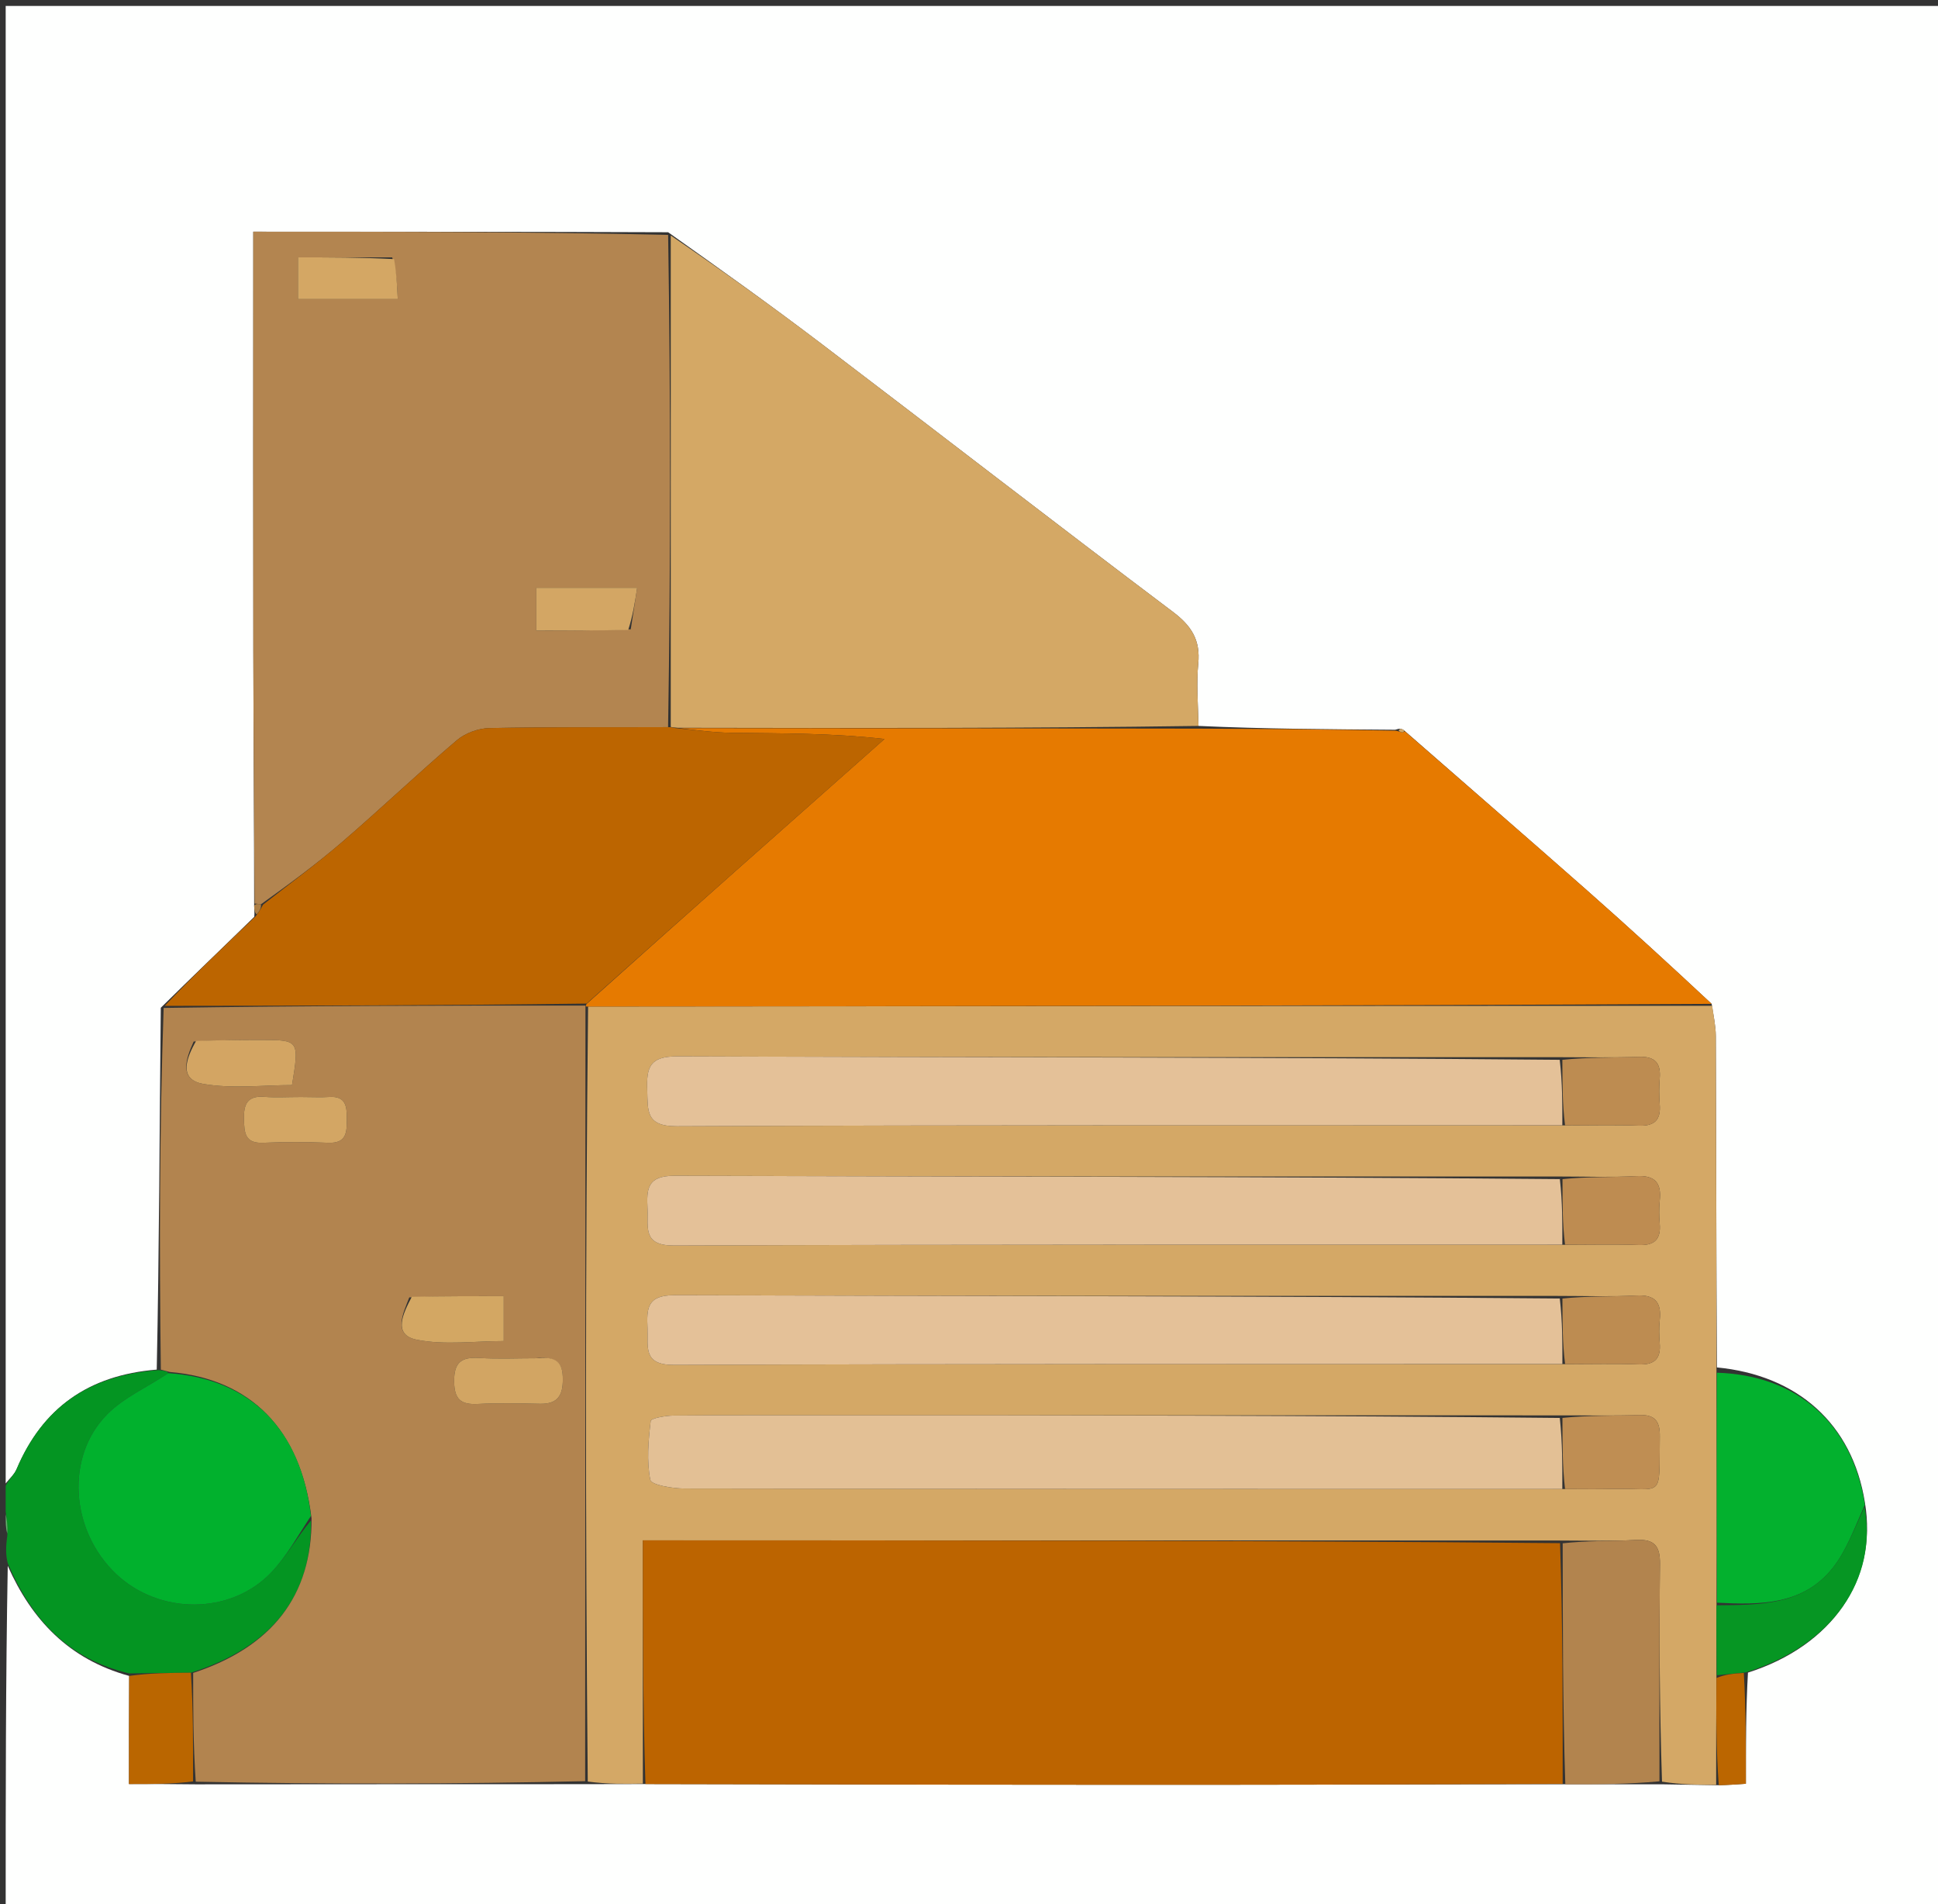 <svg version="1.1" id="Layer_1" xmlns="http://www.w3.org/2000/svg" xmlns:xlink="http://www.w3.org/1999/xlink" x="0px" y="0px"
	 width="100%" viewBox="0 0 341 335" enable-background="new 0 0 341 335" xml:space="preserve">
<rect x="0" y="0" width="341" height="335" fill="#333333" stroke="none"/>
<path fill="#FEFFFE" opacity="1" stroke="none" 
	d="
M1,261 
	C1,174.362 1,87.723 1,1.043 
	C114.601,1.043 228.202,1.043 341.902,1.043 
	C341.902,112.565 341.902,224.129 341.902,335.847 
	C228.333,335.847 114.667,335.847 1,335.847 
	C1,315.924 1,295.931 1.364,275.502 
	C5.568,284.967 12.1,291.943 22.729,294.867 
	C22.696,301.54 22.696,307.776 22.696,313.89 
	C27.013,313.89 30.488,313.89 34.432,313.944 
	C57.584,313.947 80.267,313.896 103.407,313.914 
	C106.946,313.928 110.029,313.873 113.568,313.894 
	C148.179,313.989 182.334,314.031 216.489,314.018 
	C235.979,314.011 255.469,313.916 275.424,313.929 
	C281.251,313.956 286.612,313.914 292.424,313.935 
	C295.906,314.013 298.937,314.028 302.425,314.099 
	C304.281,314.054 305.68,313.952 307.197,313.842 
	C307.197,307.019 307.197,300.705 307.561,294.286 
	C322.402,289.562 330.413,277.861 328.137,264.35 
	C325.939,250.479 316.243,241.949 302.093,240.591 
	C301.99,220.842 301.977,201.56 301.901,182.278 
	C301.894,180.505 301.493,178.733 301.175,176.626 
	C293.776,169.718 286.531,163.083 279.165,156.585 
	C268.559,147.23 257.865,137.975 247.042,128.494 
	C246.535,128.127 246.226,128.169 245.485,128.398 
	C233.666,128.307 222.311,128.253 210.883,127.723 
	C210.795,123.75 210.498,120.226 210.838,116.765 
	C211.242,112.645 209.671,110.131 206.381,107.654 
	C185.646,92.034 165.125,76.13 144.454,60.424 
	C135.744,53.805 126.841,47.439 117.564,40.864 
	C93.028,40.769 68.955,40.769 44.565,40.769 
	C44.565,43.407 44.565,45.227 44.565,47.047 
	C44.565,69.537 44.538,92.027 44.575,114.516 
	C44.6,129.336 44.718,144.156 44.721,159.318 
	C44.73,160.114 44.814,160.568 44.739,161.31 
	C39.215,166.713 33.85,171.828 28.291,177.311 
	C28.061,198.748 28.025,219.819 27.578,240.974 
	C15.542,241.947 7.464,247.741 2.914,258.5 
	C2.518,259.435 1.649,260.171 1,261 
z"/>
<path fill="#049522" opacity="1" stroke="none" 
	d="
M22.763,294.431 
	C12.1,291.943 5.568,284.967 1.364,275.034 
	C1,273.611 1,272.222 1.285,270.231 
	C1.38,268.419 1.19,267.21 1,266 
	C1,264.611 1,263.222 1,261.417 
	C1.649,260.171 2.518,259.435 2.914,258.5 
	C7.464,247.741 15.542,241.947 27.891,241.066 
	C29.035,241.179 29.455,241.285 29.631,241.599 
	C25.846,244.115 21.777,245.9 18.869,248.836 
	C11.441,256.336 12.407,269.34 20.438,276.934 
	C28.042,284.126 40.551,284.162 47.707,276.679 
	C50.398,273.865 52.332,270.33 54.719,267.534 
	C54.933,280.781 47.816,289.797 33.594,294.306 
	C29.72,294.323 26.242,294.377 22.763,294.431 
z"/>
<path fill="#5EB669" opacity="1" stroke="none" 
	d="
M1,266.4 
	C1.19,267.21 1.38,268.419 1.285,269.814 
	C1,268.933 1,267.867 1,266.4 
z"/>
<path fill="#D4A866" opacity="1" stroke="none" 
	d="
M301.275,176.961 
	C301.493,178.733 301.894,180.505 301.901,182.278 
	C301.977,201.56 301.99,220.842 302.02,241.053 
	C302.049,255.317 302.079,268.652 302.031,282.443 
	C301.996,286.849 302.039,290.799 302.018,295.234 
	C301.958,301.827 301.963,307.935 301.967,314.043 
	C298.937,314.028 295.906,314.013 292.439,313.475 
	C292.008,300.376 291.926,287.798 292.078,275.222 
	C292.117,272 291.122,270.763 287.839,270.947 
	C283.549,271.188 279.238,271.05 274.472,271.049 
	C220.482,271.021 166.955,271.021 113.113,271.021 
	C113.113,285.877 113.113,299.848 113.113,313.819 
	C110.029,313.873 106.946,313.928 103.419,313.456 
	C102.988,267.671 103.001,222.413 103.478,177.096 
	C169.719,177.012 235.497,176.987 301.275,176.961 
M273.957,186.004 
	C222.361,185.995 170.766,186.056 119.171,185.864 
	C114.351,185.846 113.734,187.742 113.88,191.727 
	C114.016,195.44 113.562,198.184 119.116,198.159 
	C171.043,197.919 222.972,198.001 275.855,198.006 
	C280.011,198.008 284.172,197.893 288.322,198.053 
	C291.164,198.163 292.266,197.024 292.031,194.253 
	C291.905,192.768 291.907,191.254 292.031,189.769 
	C292.261,187.02 291.207,185.843 288.343,185.948 
	C283.86,186.113 279.367,186.006 273.957,186.004 
M273.974,228.01 
	C222.208,228.003 170.442,228.062 118.677,227.883 
	C113.776,227.866 113.787,230.281 113.934,233.731 
	C114.073,236.979 113.055,240.171 118.612,240.15 
	C170.71,239.947 222.809,240.008 275.862,240.012 
	C280.015,240.014 284.173,239.9 288.321,240.06 
	C291.157,240.169 292.275,239.035 292.03,236.265 
	C291.913,234.946 291.89,233.595 292.034,232.282 
	C292.382,229.096 291.207,227.756 287.855,227.94 
	C283.548,228.177 279.218,228.007 273.974,228.01 
M275.853,219.009 
	C280.005,219.011 284.162,218.898 288.309,219.056 
	C291.131,219.164 292.277,218.057 292.029,215.275 
	C291.912,213.956 291.892,212.606 292.033,211.293 
	C292.375,208.128 291.242,206.746 287.872,206.933 
	C283.566,207.171 279.238,207.002 273.992,206.999 
	C222.224,206.993 170.457,207.051 118.69,206.872 
	C113.802,206.855 113.773,209.247 113.936,212.711 
	C114.088,215.938 113.02,219.166 118.597,219.144 
	C170.696,218.943 222.797,219.004 275.853,219.009 
M273.975,249.026 
	C230.98,249.023 187.986,249.019 144.992,249.017 
	C136.16,249.016 127.327,248.974 118.496,249.06 
	C117.097,249.074 114.548,249.53 114.492,250.012 
	C114.088,253.452 113.757,257.038 114.425,260.373 
	C114.605,261.268 118.322,261.896 120.416,261.9 
	C171.909,261.988 223.402,261.976 275.853,261.984 
	C278.343,261.984 280.834,262.036 283.322,261.975 
	C292.957,261.74 291.886,264.066 292.05,252.777 
	C292.09,250.029 291.198,248.865 288.344,248.967 
	C283.867,249.126 279.381,249.013 273.975,249.026 
z"/>
<path fill="#B2844F" opacity="1" stroke="none" 
	d="
M103.014,177.154 
	C103.001,222.413 102.988,267.671 102.962,313.387 
	C80.267,313.896 57.584,313.947 34.441,313.483 
	C33.984,306.76 33.987,300.551 33.989,294.343 
	C47.816,289.797 54.933,280.781 54.816,267.135 
	C52.936,251.463 44.06,242.587 29.875,241.392 
	C29.455,241.285 29.035,241.179 28.301,240.981 
	C28.025,219.819 28.061,198.748 28.797,177.341 
	C54.018,176.955 78.539,176.905 103.049,176.931 
	C103.038,177.005 103.014,177.154 103.014,177.154 
M94.295,238.972 
	C90.969,238.973 87.633,239.134 84.32,238.927 
	C81.16,238.729 79.865,239.717 79.908,243.098 
	C79.948,246.234 81.116,247.166 84.059,247.02 
	C87.708,246.838 91.374,246.92 95.032,246.991 
	C97.721,247.043 98.935,245.918 99.023,243.153 
	C99.113,240.353 98.512,238.543 94.295,238.972 
M34.078,183.253 
	C32.738,186.215 31.387,189.944 35.767,190.706 
	C40.875,191.596 46.256,190.914 51.383,190.914 
	C52.67,183.028 52.636,182.975 45.931,182.975 
	C42.27,182.975 38.608,183.012 34.078,183.253 
M72.014,228.275 
	C70.937,231.101 68.989,234.87 73.403,235.732 
	C78.3,236.688 83.528,235.951 88.635,235.951 
	C88.635,232.929 88.635,230.708 88.635,228.051 
	C83.132,228.051 78.017,228.051 72.014,228.275 
M52.483,193.014 
	C50.491,193.015 48.487,193.145 46.507,192.987 
	C43.499,192.747 42.861,194.304 42.926,196.912 
	C42.986,199.29 43.072,201.202 46.287,201.065 
	C50.1,200.904 53.93,200.906 57.742,201.064 
	C61.011,201.2 61.028,199.196 61.029,196.864 
	C61.029,194.662 60.867,192.816 57.927,193.007 
	C56.439,193.104 54.939,193.018 52.483,193.014 
z"/>
<path fill="#E67A00" opacity="1" stroke="none" 
	d="
M301.175,176.626 
	C235.497,176.987 169.719,177.012 103.478,177.096 
	C103.014,177.154 103.038,177.005 103.203,176.649 
	C120.788,160.87 138.207,145.447 155.627,130.023 
	C146.351,128.974 137.595,129.045 128.842,128.937 
	C125.583,128.896 122.33,128.435 119.536,128.116 
	C150.317,128.11 180.636,128.155 210.955,128.199 
	C222.311,128.253 233.666,128.307 245.657,128.562 
	C246.293,128.764 246.764,128.855 246.764,128.855 
	C246.764,128.855 247.209,128.678 247.209,128.678 
	C257.865,137.975 268.559,147.23 279.165,156.585 
	C286.531,163.083 293.776,169.718 301.175,176.626 
z"/>
<path fill="#BC6400" opacity="1" stroke="none" 
	d="
M113.568,313.894 
	C113.113,299.848 113.113,285.877 113.113,271.021 
	C166.955,271.021 220.482,271.021 274.499,271.509 
	C274.98,285.951 274.969,299.906 274.959,313.861 
	C255.469,313.916 235.979,314.011 216.489,314.018 
	C182.334,314.031 148.179,313.989 113.568,313.894 
z"/>
<path fill="#B38550" opacity="1" stroke="none" 
	d="
M44.795,158.976 
	C44.718,144.156 44.6,129.336 44.575,114.516 
	C44.538,92.027 44.565,69.537 44.565,47.047 
	C44.565,45.227 44.565,43.407 44.565,40.769 
	C68.955,40.769 93.028,40.769 117.558,41.335 
	C118.017,70.567 118.018,99.232 117.551,127.937 
	C106.75,127.987 96.416,127.888 86.088,128.105 
	C84.147,128.145 81.844,128.993 80.372,130.247 
	C73.547,136.062 67.046,142.256 60.249,148.105 
	C55.749,151.978 50.945,155.498 45.909,159.109 
	C45.292,159.02 45.044,158.998 44.795,158.976 
M110.984,110.721 
	C111.356,108.315 111.728,105.908 112.112,103.418 
	C105.517,103.418 99.962,103.418 94.366,103.418 
	C94.366,106.066 94.366,108.286 94.366,110.946 
	C99.868,110.946 104.983,110.946 110.984,110.721 
M69.012,45.283 
	C63.45,45.283 57.888,45.283 52.422,45.283 
	C52.422,48.136 52.422,50.359 52.422,52.623 
	C58.412,52.623 63.967,52.623 69.988,52.623 
	C69.868,50.114 69.766,48.007 69.012,45.283 
z"/>
<path fill="#D4A865" opacity="1" stroke="none" 
	d="
M118.02,127.897 
	C118.018,99.232 118.017,70.567 118.021,41.43 
	C126.841,47.439 135.744,53.805 144.454,60.424 
	C165.125,76.13 185.646,92.034 206.381,107.654 
	C209.671,110.131 211.242,112.645 210.838,116.765 
	C210.498,120.226 210.795,123.75 210.883,127.723 
	C180.636,128.155 150.317,128.11 119.271,128.051 
	C118.37,127.99 118.195,127.943 118.02,127.897 
z"/>
<path fill="#BC6500" opacity="1" stroke="none" 
	d="
M117.551,127.937 
	C118.195,127.943 118.37,127.99 118.81,128.101 
	C122.33,128.435 125.583,128.896 128.842,128.937 
	C137.595,129.045 146.351,128.974 155.627,130.023 
	C138.207,145.447 120.788,160.87 103.215,176.575 
	C78.539,176.905 54.018,176.955 28.99,176.974 
	C33.85,171.828 39.215,166.713 45.012,161.177 
	C45.721,160.229 45.999,159.702 46.277,159.176 
	C50.945,155.498 55.749,151.978 60.249,148.105 
	C67.046,142.256 73.547,136.062 80.372,130.247 
	C81.844,128.993 84.147,128.145 86.088,128.105 
	C96.416,127.888 106.75,127.987 117.551,127.937 
z"/>
<path fill="#03B12E" opacity="1" stroke="none" 
	d="
M302.109,281.987 
	C302.079,268.652 302.049,255.317 302.091,241.52 
	C316.243,241.949 325.939,250.479 328.131,264.749 
	C326.248,268.989 324.889,272.802 322.516,275.816 
	C317.285,282.456 309.662,282.375 302.109,281.987 
z"/>
<path fill="#B2844E" opacity="1" stroke="none" 
	d="
M275.424,313.929 
	C274.969,299.906 274.98,285.951 274.963,271.536 
	C279.238,271.05 283.549,271.188 287.839,270.947 
	C291.122,270.763 292.117,272 292.078,275.222 
	C291.926,287.798 292.008,300.376 291.988,313.413 
	C286.612,313.914 281.251,313.956 275.424,313.929 
z"/>
<path fill="#069623" opacity="1" stroke="none" 
	d="
M302.031,282.443 
	C309.662,282.375 317.285,282.456 322.516,275.816 
	C324.889,272.802 326.248,268.989 328.074,265.14 
	C330.413,277.861 322.402,289.562 307.199,294.239 
	C305.008,294.447 303.545,294.598 302.082,294.749 
	C302.039,290.799 301.996,286.849 302.031,282.443 
z"/>
<path fill="#BA6600" opacity="1" stroke="none" 
	d="
M33.594,294.306 
	C33.987,300.551 33.984,306.76 33.973,313.429 
	C30.488,313.89 27.013,313.89 22.696,313.89 
	C22.696,307.776 22.696,301.54 22.729,294.867 
	C26.242,294.377 29.72,294.323 33.594,294.306 
z"/>
<path fill="#BB6600" opacity="1" stroke="none" 
	d="
M302.018,295.234 
	C303.545,294.598 305.008,294.447 306.835,294.344 
	C307.197,300.705 307.197,307.019 307.197,313.842 
	C305.68,313.952 304.281,314.054 302.425,314.099 
	C301.963,307.935 301.958,301.827 302.018,295.234 
z"/>
<path fill="#AE7F44" opacity="1" stroke="none" 
	d="
M45.909,159.109 
	C45.999,159.702 45.721,160.229 45.17,160.889 
	C44.814,160.568 44.73,160.114 44.721,159.318 
	C45.044,158.998 45.292,159.02 45.909,159.109 
z"/>
<path fill="#D4A865" opacity="1" stroke="none" 
	d="
M247.042,128.494 
	C247.209,128.678 246.764,128.855 246.764,128.855 
	C246.764,128.855 246.293,128.764 246.12,128.6 
	C246.226,128.169 246.535,128.127 247.042,128.494 
z"/>
<path fill="#01B12D" opacity="1" stroke="none" 
	d="
M29.631,241.599 
	C44.06,242.587 52.936,251.463 54.709,266.724 
	C52.332,270.33 50.398,273.865 47.707,276.679 
	C40.551,284.162 28.042,284.126 20.438,276.934 
	C12.407,269.34 11.441,256.336 18.869,248.836 
	C21.777,245.9 25.846,244.115 29.631,241.599 
z"/>
<path fill="#E3C095" opacity="1" stroke="none" 
	d="
M274.895,261.982 
	C223.402,261.976 171.909,261.988 120.416,261.9 
	C118.322,261.896 114.605,261.268 114.425,260.373 
	C113.757,257.038 114.088,253.452 114.492,250.012 
	C114.548,249.53 117.097,249.074 118.496,249.06 
	C127.327,248.974 136.16,249.016 144.992,249.017 
	C187.986,249.019 230.98,249.023 274.457,249.481 
	C274.925,253.952 274.91,257.967 274.895,261.982 
z"/>
<path fill="#E4C198" opacity="1" stroke="none" 
	d="
M274.897,218.99 
	C222.797,219.004 170.696,218.943 118.597,219.144 
	C113.02,219.166 114.088,215.938 113.936,212.711 
	C113.773,209.247 113.802,206.855 118.69,206.872 
	C170.457,207.051 222.224,206.993 274.467,207.463 
	C274.927,211.615 274.912,215.302 274.897,218.99 
z"/>
<path fill="#E4C198" opacity="1" stroke="none" 
	d="
M274.908,239.993 
	C222.809,240.008 170.71,239.947 118.612,240.15 
	C113.055,240.171 114.073,236.979 113.934,233.731 
	C113.787,230.281 113.776,227.866 118.677,227.883 
	C170.442,228.062 222.208,228.003 274.455,228.47 
	C274.927,232.618 274.917,236.305 274.908,239.993 
z"/>
<path fill="#E4C198" opacity="1" stroke="none" 
	d="
M274.9,197.99 
	C222.972,198.001 171.043,197.919 119.116,198.159 
	C113.562,198.184 114.016,195.44 113.88,191.727 
	C113.734,187.742 114.351,185.846 119.171,185.864 
	C170.766,186.056 222.361,185.995 274.443,186.468 
	C274.919,190.618 274.91,194.304 274.9,197.99 
z"/>
<path fill="#BF8E53" opacity="1" stroke="none" 
	d="
M275.374,261.983 
	C274.91,257.967 274.925,253.952 274.92,249.476 
	C279.381,249.013 283.867,249.126 288.344,248.967 
	C291.198,248.865 292.09,250.029 292.05,252.777 
	C291.886,264.066 292.957,261.74 283.322,261.975 
	C280.834,262.036 278.343,261.984 275.374,261.983 
z"/>
<path fill="#BD8C51" opacity="1" stroke="none" 
	d="
M275.378,197.998 
	C274.91,194.304 274.919,190.618 274.904,186.473 
	C279.367,186.006 283.86,186.113 288.343,185.948 
	C291.207,185.843 292.261,187.02 292.031,189.769 
	C291.907,191.254 291.905,192.768 292.031,194.253 
	C292.266,197.024 291.164,198.163 288.322,198.053 
	C284.172,197.893 280.011,198.008 275.378,197.998 
z"/>
<path fill="#BD8C51" opacity="1" stroke="none" 
	d="
M275.385,240.002 
	C274.917,236.305 274.927,232.618 274.917,228.471 
	C279.218,228.007 283.548,228.177 287.855,227.94 
	C291.207,227.756 292.382,229.096 292.034,232.282 
	C291.89,233.595 291.913,234.946 292.03,236.265 
	C292.275,239.035 291.157,240.169 288.321,240.06 
	C284.173,239.9 280.015,240.014 275.385,240.002 
z"/>
<path fill="#BE8C51" opacity="1" stroke="none" 
	d="
M275.375,218.999 
	C274.912,215.302 274.927,211.615 274.931,207.467 
	C279.238,207.002 283.566,207.171 287.872,206.933 
	C291.242,206.746 292.375,208.128 292.033,211.293 
	C291.892,212.606 291.912,213.956 292.029,215.275 
	C292.277,218.057 291.131,219.164 288.309,219.056 
	C284.162,218.898 280.005,219.011 275.375,218.999 
z"/>
<path fill="#D2A563" opacity="1" stroke="none" 
	d="
M94.762,238.973 
	C98.512,238.543 99.113,240.353 99.023,243.153 
	C98.935,245.918 97.721,247.043 95.032,246.991 
	C91.374,246.92 87.708,246.838 84.059,247.02 
	C81.116,247.166 79.948,246.234 79.908,243.098 
	C79.865,239.717 81.16,238.729 84.32,238.927 
	C87.633,239.134 90.969,238.973 94.762,238.973 
z"/>
<path fill="#D3A563" opacity="1" stroke="none" 
	d="
M34.512,183.143 
	C38.608,183.012 42.27,182.975 45.931,182.975 
	C52.636,182.975 52.67,183.028 51.383,190.914 
	C46.256,190.914 40.875,191.596 35.767,190.706 
	C31.387,189.944 32.738,186.215 34.512,183.143 
z"/>
<path fill="#D3A763" opacity="1" stroke="none" 
	d="
M72.457,228.163 
	C78.017,228.051 83.132,228.051 88.635,228.051 
	C88.635,230.708 88.635,232.929 88.635,235.951 
	C83.528,235.951 78.3,236.688 73.403,235.732 
	C68.989,234.87 70.937,231.101 72.457,228.163 
z"/>
<path fill="#D3A664" opacity="1" stroke="none" 
	d="
M52.964,193.015 
	C54.939,193.018 56.439,193.104 57.927,193.007 
	C60.867,192.816 61.029,194.662 61.029,196.864 
	C61.028,199.196 61.011,201.2 57.742,201.064 
	C53.93,200.906 50.1,200.904 46.287,201.065 
	C43.072,201.202 42.986,199.29 42.926,196.912 
	C42.861,194.304 43.499,192.747 46.507,192.987 
	C48.487,193.145 50.491,193.015 52.964,193.015 
z"/>
<path fill="#D3A664" opacity="1" stroke="none" 
	d="
M110.541,110.834 
	C104.983,110.946 99.868,110.946 94.366,110.946 
	C94.366,108.286 94.366,106.066 94.366,103.418 
	C99.962,103.418 105.517,103.418 112.112,103.418 
	C111.728,105.908 111.356,108.315 110.541,110.834 
z"/>
<path fill="#D4A764" opacity="1" stroke="none" 
	d="
M69.338,45.591 
	C69.766,48.007 69.868,50.114 69.988,52.623 
	C63.967,52.623 58.412,52.623 52.422,52.623 
	C52.422,50.359 52.422,48.136 52.422,45.283 
	C57.888,45.283 63.45,45.283 69.338,45.591 
z"/>
</svg>